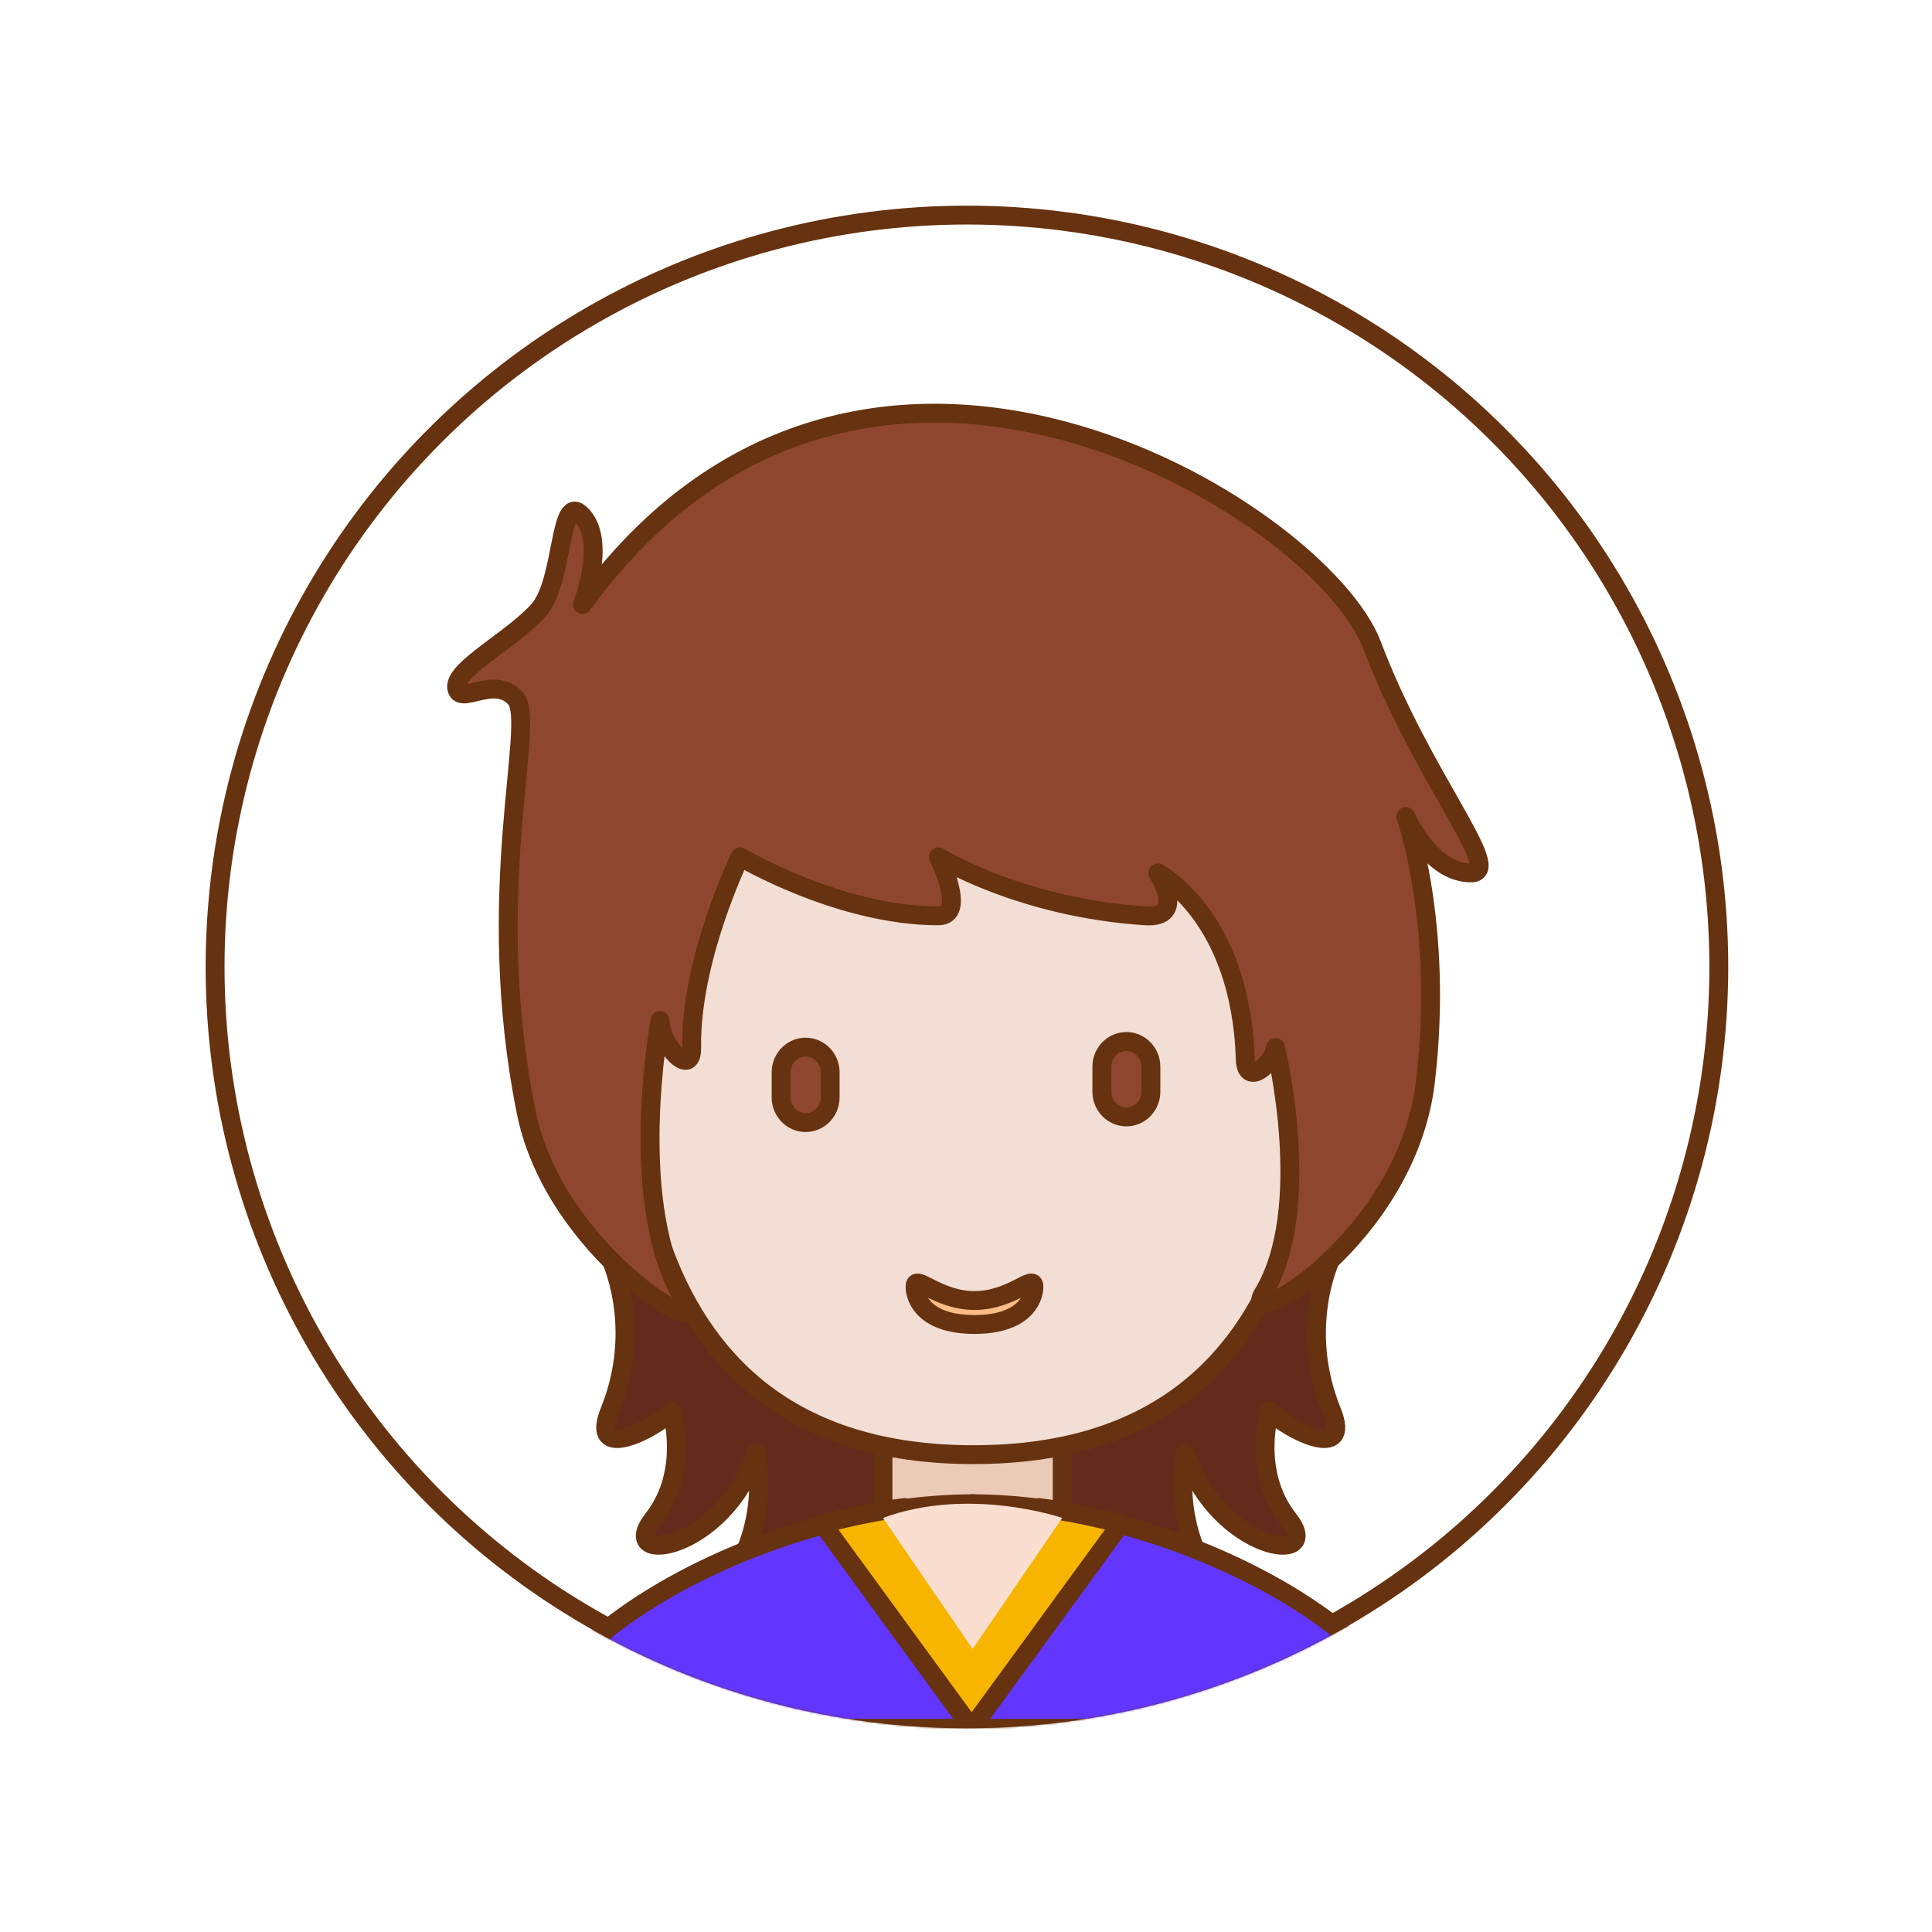 <?xml version="1.0" encoding="UTF-8"?>
<svg width="1024px" height="1024px" viewBox="0 0 1024 1024" version="1.1" xmlns="http://www.w3.org/2000/svg" xmlns:xlink="http://www.w3.org/1999/xlink">
    <!-- Generator: Sketch 64 (93537) - https://sketch.com -->
    <title>线性红头男士</title>
    <desc>Created with Sketch.</desc>
    <defs>
        <circle id="path-1" cx="512.5" cy="512.5" r="403.5"></circle>
    </defs>
    <g id="线性红头男士" stroke="none" stroke-width="1" fill="none" fill-rule="evenodd">
        <mask id="mask-2" fill="white">
            <use xlink:href="#path-1"></use>
        </mask>
        <circle stroke="#66320F" stroke-width="10" cx="512.5" cy="512.5" r="398.5"></circle>
        <g id="boy-3" mask="url(#mask-2)">
            <g transform="translate(242, 219)">
                <path d="M81.154,447.055 C81.154,447.055 99.379,483.983 81.154,528.924 C70.195,555.966 104.125,538.89 114.017,528.924 C114.017,528.924 123.914,560.87 104.125,586.197 C84.332,611.503 141.357,603.353 158.797,551.19 C158.797,551.19 168.397,595.844 136.267,628.598 C104.125,661.348 271,648.528 271,648.528 L271,434 L81.154,447.055 Z" id="Fill-1" stroke="#66320F" stroke-width="10" fill="#612C1B" stroke-linejoin="round"></path>
                <path d="M463.846,447.055 C463.846,447.055 445.62,483.983 463.846,528.924 C474.805,555.966 440.875,538.89 430.982,528.924 C430.982,528.924 421.085,560.87 440.875,586.197 C460.668,611.503 403.641,603.353 386.201,551.19 C386.201,551.19 376.601,595.844 408.732,628.598 C440.875,661.348 274,648.528 274,648.528 L274,434 L463.846,447.055 Z" id="Fill-2" stroke="#66320F" stroke-width="10" fill="#612C1B" stroke-linejoin="round"></path>
                <path d="M321,535 L321,641 L226,641 L226,535 L321,535 Z" id="形状结合" stroke="#66320F" stroke-width="10" fill="#ECCAB8" stroke-linejoin="round"></path>
                <path d="M135,370.5 C135,399.497 114.394,423 88.994,423 C63.594,423 43,399.497 43,370.5 C43,341.503 63.594,318 88.994,318 C114.394,318 135,341.503 135,370.5 L135,370.5 Z" id="Fill-5" stroke="none" fill="#FCBC85"></path>
                <path d="M503,370.5 C503,399.497 482.41,423 457.01,423 C431.594,423 411,399.497 411,370.5 C411,341.503 431.594,318 457.01,318 C482.41,318 503,341.503 503,370.5 L503,370.5 Z" id="Fill-6" stroke="none" fill="#FCBC85"></path>
                <path d="M457.813,269.58 C457.813,191.86 400.962,135 274,135 C147.034,135 90.187,191.86 90.187,269.58 C90.187,347.284 76.919,552 274,552 C471.081,552 457.813,347.284 457.813,269.58 L457.813,269.58 Z" id="Fill-7" stroke="#66320F" stroke-width="10" fill="#F2DED4" stroke-linejoin="round"></path>
                <path d="M274.502,470.294 C254.85,470.294 243,455.958 243,462.896 C243,469.819 248.679,483 274.502,483 C300.305,483 306,469.83 306,462.896 C306,455.973 294.154,470.294 274.502,470.294 L274.502,470.294 Z" id="Fill-14" stroke="#66320F" stroke-width="10" fill="#FCBC85" stroke-linejoin="round"></path>
                <path d="M274,578 L274,697 L44,697 C44,648.836 165.148,578 274,578 L274,578 Z" id="Fill-17" stroke="#66320F" stroke-width="10" fill="#6236FF" stroke-linejoin="round"></path>
                <path d="M273,578 L273,697 L503,697 C503,648.836 381.854,578 273,578 L273,578 Z" id="Fill-18" stroke="#66320F" stroke-width="10" fill="#6236FF" stroke-linejoin="round"></path>
                <path d="M36.928,370.657 C13.159,253.336 42.598,164.009 31.254,151.202 C19.899,138.395 1.458,155.472 0.047,145.516 C-1.369,135.56 29.827,119.902 43.555,104.26 C57.267,88.622 53.937,40.245 66.708,54.471 C79.479,68.694 66.708,101.409 66.708,101.409 C214.213,-101.993 458.181,51.636 485.134,122.753 C512.075,193.874 556.054,243.65 537.613,243.65 C516,243.65 503.088,213.786 503.088,213.786 C503.088,213.786 523.431,270.68 513.503,354.338 C503.575,438.011 414.218,488.7 427.552,466.585 C454.867,421.345 434.07,336.208 434.07,336.208 C432.643,344.841 418.472,357.443 418.002,342.43 C415.662,266.208 371.651,243.65 371.651,243.65 C371.651,243.65 387.265,267.845 365.117,266.41 C298.769,262.159 255.353,235.13 255.353,235.13 C255.353,235.13 270.951,266.41 255.353,266.41 C202.798,266.41 150.27,235.13 150.27,235.13 C150.27,235.13 123.868,289.157 124.604,336.208 C124.857,353.188 107.844,334.695 107.844,321.888 C107.844,321.888 89.246,422.119 121.809,471.767 C136.12,493.599 51.911,444.661 36.928,370.657 L36.928,370.657 Z" id="Fill-20" stroke="#66320F" stroke-width="10" fill="#8E462F" stroke-linejoin="round"></path>
                <path d="M194,588.721 C208.261,584.877 222.868,581.902 237.519,580 L237.519,580 L273,637.301 L308.479,580 C323.131,581.902 337.738,584.877 352,588.721 L273,697 Z" id="形状结合" stroke="#66320F" stroke-width="10" fill="#F7B500" stroke-linejoin="round"></path>
                <path d="M226,585.548 L273.502,655 L321,585.532 C321,585.532 271.716,568.574 226,585.548 L226,585.548 Z" id="Fill-24" stroke="none" fill="#FADED0"></path>
            </g>
        </g>
        <path d="M427,595 L427,595 C419.851,595 414,589.001 414,581.667 L414,568.333 C414,561.001 419.849,555 427,555 L427,555 C434.149,555 440,560.999 440,568.333 L440,581.667 C440,589.001 434.149,595 427,595 L427,595 Z" id="Shape" stroke="#66320F" stroke-width="10" fill="#8E462F" stroke-linejoin="round" mask="url(#mask-2)"></path>
        <path d="M597,592 L597,592 C589.851,592 584,586.001 584,578.667 L584,565.333 C584,558.001 589.849,552 597,552 L597,552 C604.149,552 610,557.999 610,565.333 L610,578.667 C610,586.001 604.149,592 597,592 L597,592 Z" id="Shape" stroke="#66320F" stroke-width="10" fill="#8E462F" stroke-linejoin="round" mask="url(#mask-2)"></path>
    </g>
</svg>
